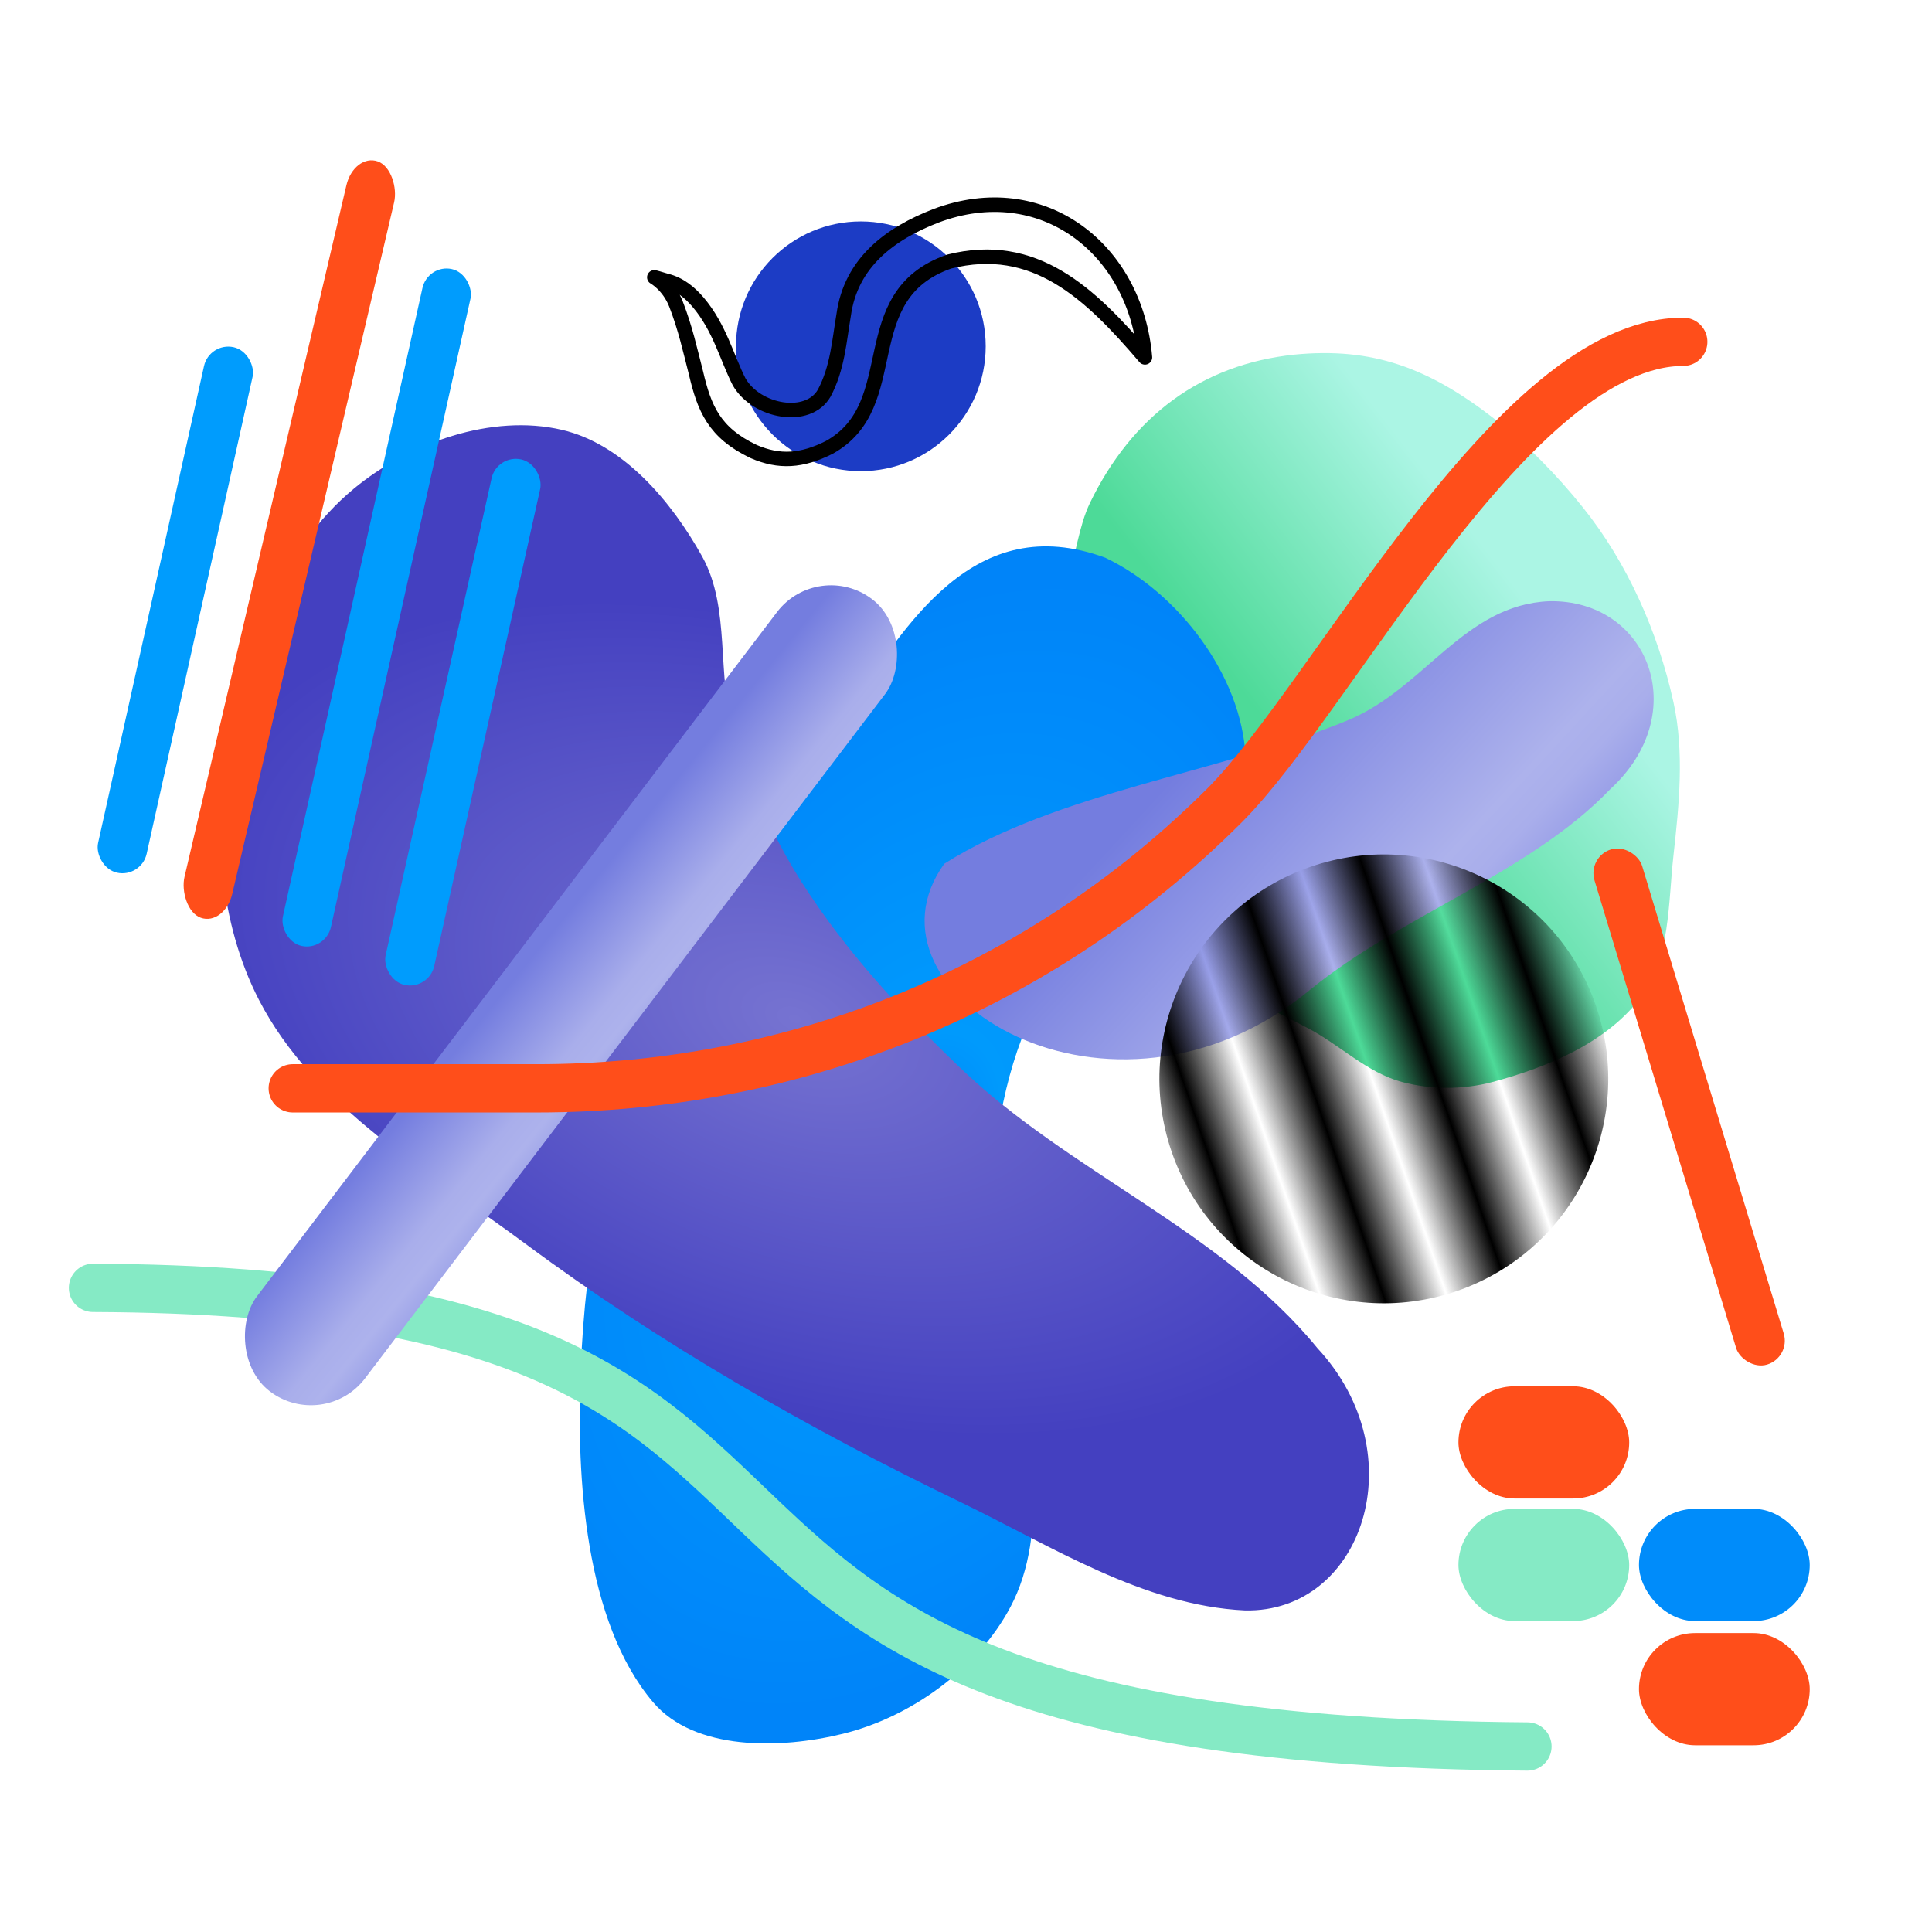 <?xml version="1.0" encoding="UTF-8" standalone="no"?>
<svg
  xmlns:dc="http://purl.org/dc/elements/1.1/"
  xmlns:cc="http://creativecommons.org/ns#"
  xmlns:rdf="http://www.w3.org/1999/02/22-rdf-syntax-ns#"
  xmlns:svg="http://www.w3.org/2000/svg"
  xmlns="http://www.w3.org/2000/svg"
  xmlns:xlink="http://www.w3.org/1999/xlink"
  id="svg8"
  version="1.1"
  viewBox="0 0 105.833 105.833"
  height="400"
  width="400">
  <defs
    id="defs2">
    <linearGradient
      id="linearGradient867">
      <stop
        id="stop863"
        offset="0"
        style="stop-color:#4844c1;stop-opacity:1;" />
      <stop
        id="stop865"
        offset="1"
        style="stop-color:#4844c1;stop-opacity:0;" />
    </linearGradient>
    <linearGradient
      id="linearGradient2350">
      <stop
        id="stop2342"
        offset="0"
        style="stop-color:#747ddf;stop-opacity:1" />
      <stop
        style="stop-color:#adb2ec;stop-opacity:1"
        offset="0.442"
        id="stop2344" />
      <stop
        style="stop-color:#a9aeeb;stop-opacity:1"
        offset="0.568"
        id="stop2346" />
      <stop
        id="stop2348"
        offset="1"
        style="stop-color:#747ddf;stop-opacity:1" />
    </linearGradient>
    <pattern
      xlink:href="#Strips1_1"
      id="pattern2334"
      patternTransform="matrix(3.278,0,0,3.278,-48.017,187.409)" />
    <pattern
      id="Strips1_1"
      patternTransform="translate(0,0) scale(10,10)"
      height="1"
      width="2"
      patternUnits="userSpaceOnUse">
      <rect
        id="rect1616"
        height="2"
        width="1"
        y="-0.5"
        x="0"
        style="fill:black;stroke:none" />
    </pattern>
    <linearGradient
      id="linearGradient896">
      <stop
        style="stop-color:#0084f9;stop-opacity:1"
        offset="0"
        id="stop892" />
      <stop
        id="stop2336"
        offset="0.202"
        style="stop-color:#009afc;stop-opacity:1;" />
      <stop
        style="stop-color:#0084f9;stop-opacity:1"
        offset="1"
        id="stop894" />
    </linearGradient>
    <linearGradient
      id="linearGradient872">
      <stop
        style="stop-color:#747ddf;stop-opacity:1"
        offset="0"
        id="stop868" />
      <stop
        id="stop878"
        offset="0.591"
        style="stop-color:#adb2ec;stop-opacity:1" />
      <stop
        id="stop876"
        offset="0.674"
        style="stop-color:#a9aeeb;stop-opacity:1" />
      <stop
        style="stop-color:#747ddf;stop-opacity:1"
        offset="1"
        id="stop870" />
    </linearGradient>
    <linearGradient
      id="linearGradient864">
      <stop
        style="stop-color:#7673d1;stop-opacity:1"
        offset="0"
        id="stop860" />
      <stop
        style="stop-color:#4440c0;stop-opacity:1"
        offset="1"
        id="stop862" />
    </linearGradient>
    <linearGradient
      id="linearGradient848">
      <stop
        style="stop-color:#4dda98;stop-opacity:1"
        offset="0"
        id="stop844" />
      <stop
        style="stop-color:#abf5e4;stop-opacity:1"
        offset="1"
        id="stop846" />
    </linearGradient>
    <linearGradient
      xlink:href="#linearGradient848"
      id="linearGradient850"
      x1="102.593"
      y1="183.895"
      x2="139.548"
      y2="155.168"
      gradientUnits="userSpaceOnUse"
      gradientTransform="matrix(0.328,0,0,0.328,36.662,171.672)" />
    <radialGradient
      xlink:href="#linearGradient864"
      id="radialGradient866"
      cx="30.554"
      cy="227.448"
      fx="30.554"
      fy="227.448"
      r="96.008"
      gradientTransform="matrix(0.339,0.124,-0.074,0.204,50.031,196.791)"
      gradientUnits="userSpaceOnUse" />
    <linearGradient
      xlink:href="#linearGradient2350"
      id="linearGradient874"
      x1="155.359"
      y1="166.891"
      x2="116.104"
      y2="167.529"
      gradientUnits="userSpaceOnUse"
      gradientTransform="matrix(0.328,0,0,0.328,130.978,116.961)" />
    <radialGradient
      xlink:href="#linearGradient896"
      id="radialGradient898"
      cx="48.689"
      cy="245.449"
      fx="48.689"
      fy="245.449"
      r="55.647"
      gradientTransform="matrix(0.344,0.157,-0.245,0.536,92.992,113.689)"
      gradientUnits="userSpaceOnUse" />
    <linearGradient
      xlink:href="#linearGradient872"
      id="linearGradient2340"
      x1="69.924"
      y1="226.063"
      x2="87.562"
      y2="243.45"
      gradientUnits="userSpaceOnUse" />
    <radialGradient
      xlink:href="#linearGradient896"
      id="radialGradient898-181"
      cx="48.689"
      cy="245.449"
      fx="48.689"
      fy="245.449"
      r="55.647"
      gradientTransform="matrix(0.344,0.157,-0.245,0.536,93.521,114.747)"
      gradientUnits="userSpaceOnUse" />
    <linearGradient
      y2="165.766"
      x2="121.282"
      y1="166.891"
      x1="155.359"
      gradientTransform="matrix(0.328,0,0,0.328,130.978,116.961)"
      gradientUnits="userSpaceOnUse"
      id="linearGradient2606"
      xlink:href="#linearGradient2350" />
    <linearGradient
      y2="243.45"
      x2="87.562"
      y1="227.386"
      x1="70.113"
      gradientUnits="userSpaceOnUse"
      id="linearGradient2608"
      xlink:href="#linearGradient872" />
    <linearGradient
      gradientUnits="userSpaceOnUse"
      y2="269.113"
      x2="32.83"
      y1="259.758"
      x1="64.257"
      id="linearGradient871"
      xlink:href="#linearGradient867" />
    <linearGradient
      gradientUnits="userSpaceOnUse"
      y2="263.477"
      x2="62.341"
      y1="263.477"
      x1="16.246"
      id="linearGradient879"
      xlink:href="#linearGradient864" />
  </defs>
  <g
    id="layer1"
    transform="translate(0,-191.167)">
    <path
      style="fill:url(#linearGradient850);fill-opacity:1;stroke:none;stroke-width:0.265px;stroke-linecap:butt;stroke-linejoin:miter;stroke-opacity:1"
      d="m 52.272,235.322 c -0.19,2.186 0.615,4.709 2.23,6.195 2.58,2.374 6.864,1.529 10.159,2.726 2.397,0.87 4.673,2.051 6.938,3.221 1.775,0.917 3.273,2.461 5.203,2.973 1.597,0.424 3.36,0.427 4.956,0 3.038,-0.812 6.311,-2.176 8.177,-4.708 1.558,-2.113 1.444,-5.072 1.734,-7.681 0.311,-2.791 0.606,-5.683 0,-8.425 -0.846,-3.824 -2.506,-7.599 -4.956,-10.655 -1.421,-1.773 -3.063,-3.453 -4.884,-4.881 -3.579,-2.773 -6.654,-3.914 -10.928,-3.493 -5.086,0.53 -8.893,3.374 -11.196,8.126 -0.627,1.322 -0.755,2.831 -1.239,4.212 -0.649,1.853 -1.369,3.687 -2.23,5.451 -1.168,2.394 -3.734,4.284 -3.964,6.938 z"
      id="path21" />
    <path
      style="opacity:1;fill:url(#radialGradient898-181);fill-opacity:1;stroke:none;stroke-width:0.265px;stroke-linecap:butt;stroke-linejoin:miter;stroke-opacity:1"
      d="m 54.603,253.683 c 0.47,-3.79 1.781,-7.71 4.212,-10.655 1.371,-1.661 3.965,-1.91 5.451,-3.469 1.838,-1.928 4.09,-4.277 3.964,-6.938 -0.21,-4.441 -3.671,-8.984 -7.681,-10.902 -7.197,-2.647 -10.934,3.693 -14.123,8.425 -9.712,11.187 -14.144,23.032 -14.619,36.176 -0.235,5.777 0.227,13.677 3.964,18.088 2.273,2.683 6.992,2.575 10.407,1.734 3.721,-0.916 7.372,-3.552 9.168,-6.938 2.209,-4.165 0.925,-9.413 0.743,-14.123 -0.148,-3.829 -1.958,-7.596 -1.487,-11.398 z"
      id="path23" />
    <path
      id="path880"
      d="m 71.736,245.408 c 5.035,-4.116 12.056,-6.404 16.469,-11.009 4.565,-4.182 2.078,-10.401 -3.335,-10.299 -4.679,0.189 -6.836,4.794 -11.054,6.53 -6.986,2.874 -15.862,3.915 -22.091,7.854 -5.127,7.121 9.148,15.85 20.012,6.925 z"
      style="fill:url(#linearGradient2608);fill-opacity:1;stroke:none;stroke-width:0.265px;stroke-linecap:butt;stroke-linejoin:miter;stroke-opacity:1" />
    <path
      style="fill:url(#radialGradient866);fill-opacity:1;stroke:none;stroke-width:0.265px;stroke-linecap:butt;stroke-linejoin:miter;stroke-opacity:1"
      d="m 12.447,231.811 c 0.879,-5.096 2.954,-10.579 6.938,-13.876 3.042,-2.517 7.553,-4.12 11.398,-3.221 3.36,0.785 6.006,3.922 7.681,6.938 1.589,2.861 0.761,6.539 1.734,9.663 0.891,2.858 2.11,5.651 3.717,8.177 2.39,3.757 5.46,7.076 8.672,10.159 5.985,5.743 14.33,8.937 19.575,15.362 5.426,5.836 2.47,14.514 -3.964,14.371 -5.562,-0.264 -10.596,-3.525 -15.61,-5.947 -8.304,-4.01 -16.382,-8.628 -23.787,-14.123 -5.305,-3.937 -11.593,-7.508 -14.619,-13.38 -2.173,-4.216 -2.54,-9.449 -1.734,-14.123 z"
      id="path27" />
    <path
      style="fill:none;stroke:#85eac5;stroke-width:2.646;stroke-linecap:round;stroke-linejoin:round;stroke-miterlimit:4;stroke-dasharray:none;stroke-opacity:1"
      d="m 5.094,261.715 c 48.819,0.196 22.32,24.701 78.577,25.123"
      id="path1623" />
    <rect
      style="opacity:1;fill:url(#linearGradient2606);fill-opacity:1;stroke:none;stroke-width:1.058;stroke-linecap:round;stroke-linejoin:round;stroke-miterlimit:4;stroke-dasharray:none;stroke-dashoffset:19.2;stroke-opacity:1;paint-order:stroke markers fill"
      id="rect29"
      width="7.433"
      height="54.512"
      x="169.847"
      y="149.424"
      ry="3.717"
      transform="rotate(37.235)" />
    <circle
      cy="210.137"
      cx="47.156"
      id="ellipse33"
      style="opacity:1;fill:#1c3cc5;fill-opacity:1;stroke:none;stroke-width:1.058;stroke-linecap:round;stroke-linejoin:round;stroke-miterlimit:4;stroke-dasharray:none;stroke-dashoffset:19.2;stroke-opacity:1;paint-order:stroke markers fill"
      r="6.84" />
    <rect
      style="opacity:1;fill:#009cfd;fill-opacity:1;stroke:none;stroke-width:1.058;stroke-linecap:round;stroke-linejoin:round;stroke-miterlimit:4;stroke-dasharray:none;stroke-dashoffset:19.2;stroke-opacity:1;paint-order:stroke markers fill"
      id="rect35"
      width="2.726"
      height="29.486"
      x="73.412"
      y="204.999"
      ry="1.363"
      transform="rotate(12.521)" />
    <rect
      ry="1.363"
      y="253.073"
      x="14.207"
      height="29.486"
      width="2.726"
      id="rect37"
      style="opacity:1;fill:#ff4e1a;fill-opacity:1;stroke:none;stroke-width:1.058;stroke-linecap:round;stroke-linejoin:round;stroke-miterlimit:4;stroke-dasharray:none;stroke-dashoffset:19.2;stroke-opacity:1;paint-order:stroke markers fill"
      transform="rotate(-16.849)" />
    <g
      style="stroke-width:1.297;stroke-miterlimit:4;stroke-dasharray:none"
      transform="matrix(0.613,0,0,0.611,15.293,37.788)"
      id="g891">
      <path
        style="fill:none;fill-opacity:1;stroke:#000000;stroke-width:1.297;stroke-linecap:round;stroke-linejoin:round;stroke-miterlimit:4;stroke-dasharray:none;stroke-opacity:1"
        d="m 48.701,286.288 c 1.199,-2.251 1.346,-4.691 1.743,-7.016 0.643,-4.729 4.202,-7.327 8.241,-8.891 9.493,-3.595 17.866,2.942 18.681,12.692 -4.949,-5.82 -9.881,-10.505 -17.494,-8.593 -8.722,3.051 -3.838,12.829 -10.706,16.656 -2.477,1.257 -4.499,1.366 -6.766,0.376 -3.539,-1.684 -4.417,-3.894 -5.152,-7.042 -0.529,-2.06 -0.943,-3.996 -1.791,-6.188 -0.67,-1.698 -1.934,-2.389 -1.934,-2.389 0,0 0.493,0.127 1.067,0.31 1.204,0.292 2.107,1.059 2.833,1.906 1.938,2.276 2.6,5.043 3.685,7.167 1.552,2.694 6.144,3.52 7.592,1.012 z"
        id="path48" />
    </g>
    <rect
      transform="rotate(12.521)"
      ry="1.363"
      y="195.644"
      x="67.456"
      height="37.98"
      width="2.695"
      id="rect1613"
      style="opacity:1;fill:#009cfd;fill-opacity:1;stroke:none;stroke-width:1.058;stroke-linecap:round;stroke-linejoin:round;stroke-miterlimit:4;stroke-dasharray:none;stroke-dashoffset:19.2;stroke-opacity:1;paint-order:stroke markers fill" />
    <rect
      transform="matrix(0.942,0.336,-0.228,0.974,0,0)"
      style="opacity:1;fill:#ff4e1a;fill-opacity:1;stroke:none;stroke-width:1.062;stroke-linecap:round;stroke-linejoin:round;stroke-miterlimit:4;stroke-dasharray:none;stroke-dashoffset:19.2;stroke-opacity:1;paint-order:stroke markers fill"
      id="rect1615"
      width="2.776"
      height="42.537"
      x="64.763"
      y="182.529"
      ry="1.825" />
    <rect
      transform="rotate(12.521)"
      ry="1.363"
      y="202.413"
      x="56.701"
      height="29.486"
      width="2.726"
      id="rect1619"
      style="opacity:1;fill:#009cfd;fill-opacity:1;stroke:none;stroke-width:1.058;stroke-linecap:round;stroke-linejoin:round;stroke-miterlimit:4;stroke-dasharray:none;stroke-dashoffset:19.2;stroke-opacity:1;paint-order:stroke markers fill" />
    <path
      id="path1621"
      d="m 16.036,250.784 h 13.363 c 14.089,0 27.531,-5.347 37.685,-15.502 5.949,-5.949 15.815,-25.391 25.123,-25.391"
      style="fill:none;stroke:#ff4e1a;stroke-width:2.646;stroke-linecap:round;stroke-linejoin:round;stroke-miterlimit:4;stroke-dasharray:none;stroke-opacity:1" />
    <circle
      style="opacity:1;fill:url(#pattern2334);fill-opacity:1;stroke:none;stroke-width:1.058;stroke-linecap:round;stroke-linejoin:round;stroke-miterlimit:4;stroke-dasharray:none;stroke-dashoffset:19.2;stroke-opacity:1;paint-order:stroke markers fill"
      id="path31"
      cx="-9.708"
      cy="261.315"
      r="12.291"
      transform="rotate(-18.979)" />
    <rect
      ry="3.074"
      y="267.106"
      x="79.892"
      height="6.147"
      width="9.354"
      id="rect1625"
      style="opacity:1;fill:#ff4e1a;fill-opacity:1;stroke:none;stroke-width:2.646;stroke-linecap:round;stroke-linejoin:round;stroke-miterlimit:4;stroke-dasharray:none;stroke-dashoffset:19.2;stroke-opacity:1;paint-order:stroke markers fill" />
    <rect
      style="opacity:1;fill:#85eac5;fill-opacity:1;stroke:none;stroke-width:2.646;stroke-linecap:round;stroke-linejoin:round;stroke-miterlimit:4;stroke-dasharray:none;stroke-dashoffset:19.2;stroke-opacity:1;paint-order:stroke markers fill"
      id="rect1627"
      width="9.354"
      height="6.147"
      x="79.892"
      y="273.821"
      ry="3.074" />
    <rect
      style="opacity:1;fill:#008cfa;fill-opacity:1;stroke:none;stroke-width:2.646;stroke-linecap:round;stroke-linejoin:round;stroke-miterlimit:4;stroke-dasharray:none;stroke-dashoffset:19.2;stroke-opacity:1;paint-order:stroke markers fill"
      id="rect1649"
      width="9.354"
      height="6.147"
      x="89.781"
      y="273.821"
      ry="3.074" />
    <rect
      style="opacity:1;fill:#ff4e1a;fill-opacity:1;stroke:none;stroke-width:2.646;stroke-linecap:round;stroke-linejoin:round;stroke-miterlimit:4;stroke-dasharray:none;stroke-dashoffset:19.2;stroke-opacity:1;paint-order:stroke markers fill"
      id="rect1651"
      width="9.354"
      height="6.147"
      x="89.781"
      y="280.624"
      ry="3.074" />
  </g>
</svg>

